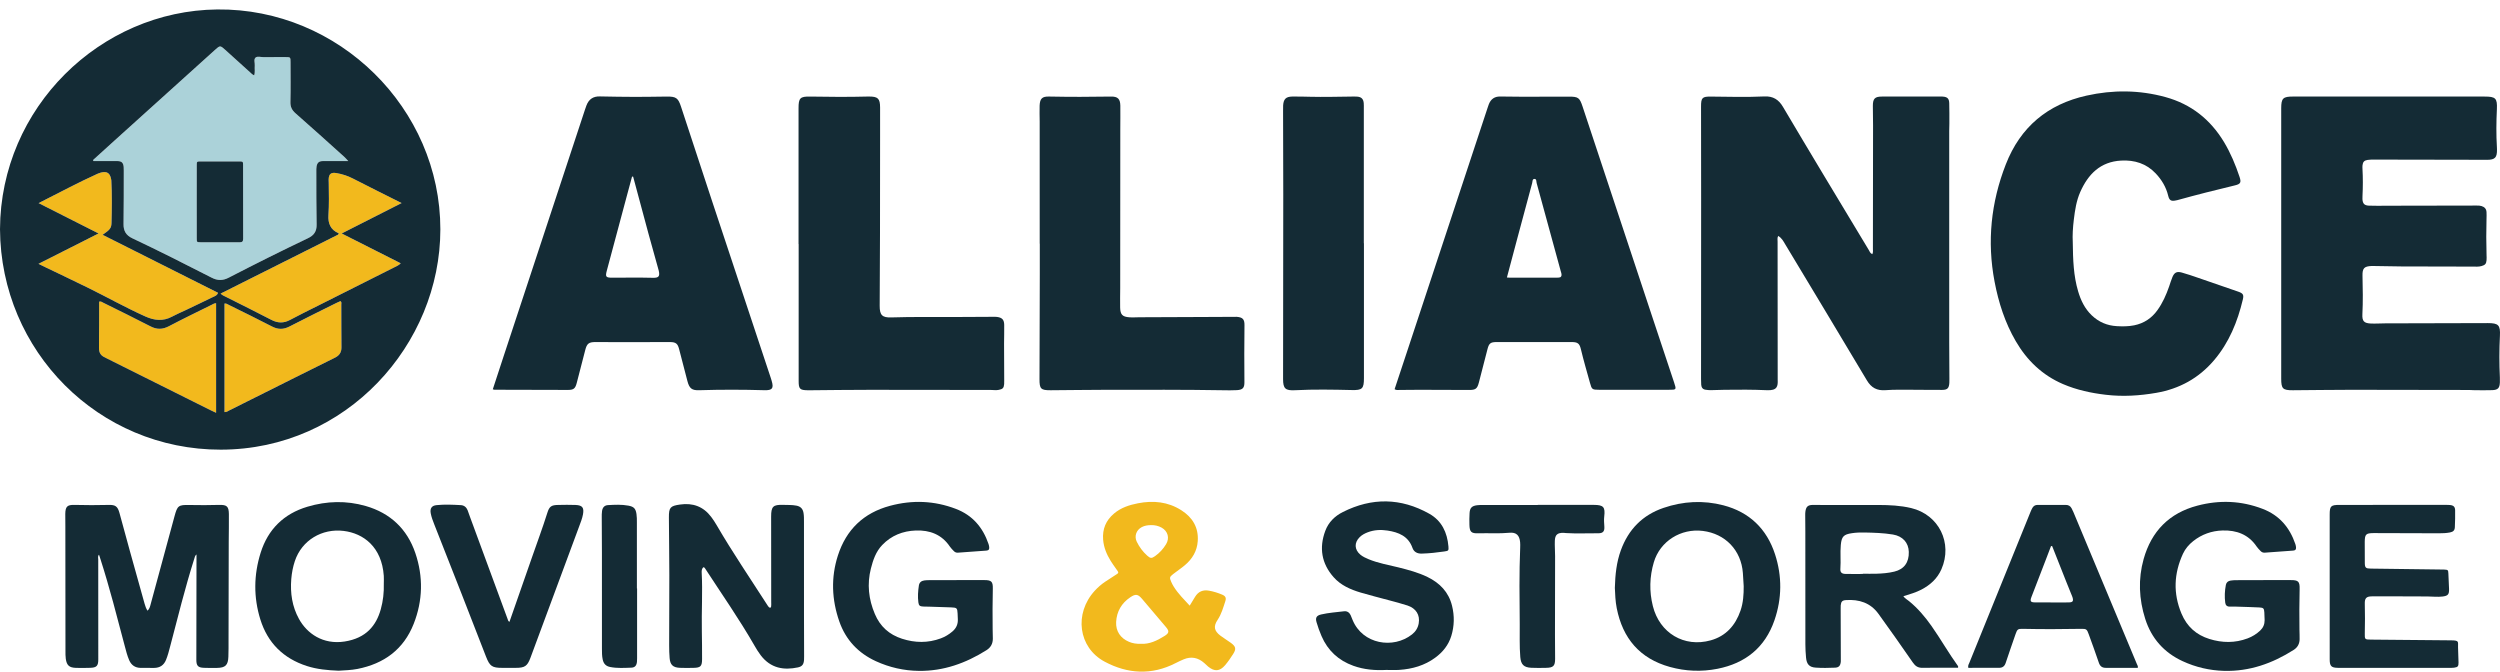 <svg width="134" height="36" viewBox="0 0 134 36" fill="none" xmlns="http://www.w3.org/2000/svg">
<path fill-rule="evenodd" clip-rule="evenodd" d="M10.545 10.787C10.545 11.448 10.544 12.109 10.546 12.77C10.546 12.978 10.55 12.983 10.742 12.984C11.441 12.986 12.14 12.982 12.839 12.987C12.988 12.989 13.033 12.938 13.033 12.792C13.028 11.479 13.031 10.166 13.029 8.853C13.029 8.659 13.023 8.654 12.818 8.653C12.129 8.651 11.439 8.651 10.75 8.653C10.551 8.654 10.546 8.659 10.546 8.86C10.544 9.502 10.545 10.145 10.545 10.787ZM4.985 8.579C5.368 8.232 5.751 7.884 6.135 7.537C7.931 5.917 9.727 4.296 11.523 2.676C11.797 2.429 11.799 2.426 12.079 2.677C12.523 3.075 12.962 3.476 13.404 3.875C13.467 3.931 13.521 3.998 13.623 4.038C13.682 3.865 13.638 3.689 13.655 3.519C13.669 3.371 13.587 3.185 13.699 3.086C13.794 3.002 13.971 3.062 14.111 3.061C14.508 3.057 14.905 3.059 15.302 3.06C15.572 3.061 15.573 3.062 15.573 3.343C15.573 4.052 15.585 4.761 15.567 5.47C15.561 5.731 15.649 5.904 15.842 6.074C16.716 6.841 17.578 7.621 18.443 8.398C18.511 8.459 18.57 8.53 18.668 8.633H17.913C17.715 8.633 17.516 8.63 17.318 8.633C17.099 8.637 17.006 8.711 16.968 8.921C16.951 9.013 16.955 9.109 16.955 9.204C16.958 10.148 16.952 11.094 16.971 12.038C16.979 12.402 16.827 12.616 16.509 12.768C15.079 13.45 13.662 14.16 12.255 14.886C11.939 15.049 11.661 15.045 11.345 14.884C9.935 14.161 8.52 13.448 7.088 12.77C6.757 12.613 6.615 12.376 6.621 12.009C6.637 11.054 6.632 10.099 6.634 9.145C6.635 9.079 6.636 9.012 6.629 8.946C6.604 8.715 6.519 8.635 6.281 8.633C5.858 8.63 5.434 8.633 5.01 8.633C5.002 8.615 4.993 8.597 4.985 8.579Z" fill="#ABD2D9"/>
<path fill-rule="evenodd" clip-rule="evenodd" d="M61.716 28.146C61.519 28.146 61.352 28.172 61.199 28.253C60.902 28.41 60.786 28.742 60.932 29.04C61.07 29.321 61.255 29.571 61.488 29.78C61.658 29.933 61.726 29.939 61.91 29.809C62.151 29.639 62.348 29.423 62.501 29.171C62.702 28.84 62.601 28.47 62.261 28.28C62.084 28.182 61.892 28.144 61.716 28.146ZM61.141 34.509C61.61 34.537 62.024 34.336 62.42 34.088C62.665 33.935 62.682 33.832 62.499 33.615C62.074 33.108 61.647 32.604 61.216 32.102C60.994 31.842 60.871 31.821 60.585 32.013C60.117 32.327 59.855 32.773 59.825 33.337C59.799 33.83 60.058 34.21 60.515 34.402C60.71 34.485 60.913 34.514 61.141 34.509ZM63.768 32.463C63.871 32.294 63.964 32.142 64.056 31.99C64.228 31.706 64.48 31.601 64.804 31.66C65.046 31.704 65.281 31.776 65.506 31.872C65.69 31.95 65.737 32.045 65.675 32.232C65.562 32.571 65.47 32.916 65.265 33.222C65.028 33.578 65.077 33.816 65.418 34.074C65.598 34.211 65.795 34.325 65.977 34.459C66.242 34.655 66.271 34.783 66.096 35.056C65.965 35.263 65.825 35.467 65.666 35.654C65.379 35.991 65.097 36.007 64.757 35.729C64.684 35.669 64.618 35.601 64.548 35.538C64.221 35.249 63.854 35.17 63.446 35.34C63.298 35.402 63.153 35.471 63.01 35.544C61.728 36.201 60.443 36.125 59.209 35.465C57.791 34.708 57.561 32.882 58.681 31.661C58.848 31.479 59.033 31.318 59.237 31.181C59.394 31.075 59.552 30.971 59.712 30.871C60.013 30.681 59.984 30.725 59.803 30.462C59.712 30.33 59.616 30.201 59.532 30.064C59.316 29.715 59.162 29.345 59.128 28.928C59.082 28.358 59.277 27.891 59.712 27.525C60.084 27.211 60.531 27.066 60.999 26.975C61.817 26.817 62.601 26.892 63.317 27.348C63.919 27.731 64.251 28.273 64.199 29.008C64.162 29.537 63.908 29.959 63.51 30.294C63.308 30.465 63.085 30.609 62.878 30.773C62.686 30.926 62.68 30.961 62.775 31.182C62.816 31.277 62.865 31.369 62.92 31.457C63.154 31.826 63.462 32.132 63.768 32.463Z" fill="#F2B91D"/>
<path fill-rule="evenodd" clip-rule="evenodd" d="M11.823 15.737C13.947 14.671 16.054 13.614 18.116 12.58C18.169 12.524 18.165 12.509 18.141 12.499C17.715 12.315 17.575 11.971 17.604 11.534C17.642 10.958 17.629 10.382 17.619 9.805C17.619 9.749 17.614 9.692 17.615 9.636C17.62 9.324 17.74 9.225 18.041 9.278C18.35 9.332 18.641 9.427 18.922 9.572C19.769 10.008 20.624 10.431 21.527 10.884C20.445 11.434 19.401 11.963 18.316 12.514C19.394 13.059 20.427 13.581 21.48 14.113C21.375 14.22 21.261 14.266 21.155 14.319C19.782 15.011 18.407 15.701 17.033 16.392C16.536 16.642 16.035 16.886 15.544 17.148C15.206 17.329 14.891 17.325 14.55 17.147C13.738 16.724 12.917 16.319 12.1 15.907C12.016 15.864 11.924 15.835 11.823 15.737Z" fill="#F2B91D"/>
<path fill-rule="evenodd" clip-rule="evenodd" d="M2.063 14.141C3.158 13.587 4.201 13.06 5.283 12.513C4.199 11.965 3.15 11.434 2.069 10.887C3.154 10.341 4.181 9.785 5.248 9.305C5.299 9.282 5.353 9.265 5.408 9.25C5.729 9.168 5.892 9.271 5.955 9.594C5.96 9.622 5.967 9.65 5.968 9.678C6.007 10.433 5.996 11.19 5.977 11.945C5.969 12.241 5.886 12.315 5.5 12.586C7.565 13.623 9.621 14.656 11.687 15.693C11.635 15.847 11.497 15.881 11.386 15.935C10.903 16.173 10.416 16.402 9.93 16.634C9.692 16.748 9.447 16.849 9.215 16.975C8.739 17.232 8.271 17.177 7.801 16.967C6.749 16.496 5.745 15.929 4.712 15.422C3.908 15.026 3.097 14.643 2.289 14.254C2.23 14.226 2.172 14.196 2.063 14.141Z" fill="#F2B91D"/>
<path fill-rule="evenodd" clip-rule="evenodd" d="M11.583 22.127C11.471 22.074 11.386 22.036 11.302 21.994C9.454 21.073 7.607 20.15 5.759 19.228C5.709 19.202 5.66 19.173 5.608 19.15C5.393 19.055 5.302 18.889 5.305 18.655C5.313 18.221 5.311 17.787 5.312 17.353C5.313 16.957 5.312 16.561 5.312 16.169C5.412 16.138 5.471 16.195 5.536 16.227C6.38 16.647 7.229 17.058 8.065 17.492C8.41 17.671 8.713 17.664 9.054 17.485C9.806 17.09 10.57 16.722 11.331 16.345C11.405 16.309 11.474 16.254 11.583 16.252V22.127Z" fill="#F2B91D"/>
<path fill-rule="evenodd" clip-rule="evenodd" d="M12.033 16.27C12.132 16.254 12.202 16.311 12.275 16.348C13.044 16.729 13.817 17.103 14.578 17.499C14.902 17.668 15.192 17.668 15.515 17.501C16.345 17.071 17.183 16.661 18.019 16.244C18.094 16.206 18.171 16.174 18.245 16.141C18.327 16.192 18.294 16.265 18.294 16.324C18.298 17.089 18.294 17.854 18.302 18.619C18.305 18.887 18.192 19.054 17.951 19.173C16.395 19.942 14.845 20.72 13.292 21.495C12.963 21.66 12.636 21.828 12.306 21.989C12.224 22.029 12.149 22.096 12.033 22.088V16.27Z" fill="#F2B91D"/>
<path fill-rule="evenodd" clip-rule="evenodd" d="M12.033 16.27V22.088C12.149 22.096 12.224 22.029 12.306 21.989C12.636 21.828 12.963 21.66 13.292 21.496C14.845 20.72 16.395 19.942 17.951 19.173C18.192 19.054 18.304 18.888 18.302 18.619C18.294 17.854 18.298 17.089 18.294 16.324C18.294 16.265 18.327 16.192 18.245 16.141C18.171 16.175 18.094 16.207 18.019 16.244C17.183 16.661 16.345 17.072 15.515 17.501C15.192 17.668 14.902 17.668 14.578 17.499C13.817 17.103 13.044 16.729 12.275 16.348C12.201 16.311 12.132 16.255 12.033 16.27ZM11.583 22.126V16.252C11.474 16.254 11.405 16.309 11.331 16.345C10.57 16.722 9.806 17.09 9.055 17.485C8.713 17.664 8.41 17.671 8.066 17.492C7.229 17.058 6.38 16.647 5.536 16.227C5.471 16.195 5.412 16.138 5.313 16.169C5.313 16.561 5.313 16.957 5.312 17.352C5.311 17.787 5.313 18.221 5.306 18.655C5.302 18.889 5.393 19.055 5.609 19.15C5.66 19.173 5.709 19.202 5.76 19.228C7.607 20.15 9.455 21.073 11.302 21.994C11.386 22.036 11.471 22.074 11.583 22.126ZM2.063 14.141C2.172 14.196 2.23 14.226 2.289 14.254C3.097 14.643 3.907 15.026 4.712 15.422C5.745 15.93 6.749 16.496 7.801 16.967C8.271 17.177 8.739 17.232 9.215 16.975C9.447 16.849 9.692 16.748 9.931 16.634C10.416 16.402 10.903 16.173 11.386 15.935C11.496 15.881 11.635 15.847 11.687 15.694C9.621 14.656 7.565 13.623 5.5 12.586C5.886 12.315 5.969 12.241 5.977 11.945C5.996 11.19 6.007 10.434 5.968 9.678C5.967 9.65 5.96 9.622 5.955 9.594C5.892 9.271 5.729 9.168 5.408 9.25C5.353 9.265 5.299 9.282 5.248 9.305C4.181 9.785 3.154 10.342 2.069 10.887C3.15 11.434 4.199 11.965 5.283 12.513C4.201 13.06 3.158 13.587 2.063 14.141ZM11.823 15.737C11.924 15.835 12.016 15.864 12.099 15.907C12.917 16.319 13.738 16.724 14.55 17.147C14.891 17.325 15.206 17.33 15.544 17.149C16.035 16.886 16.536 16.642 17.033 16.392C18.407 15.701 19.782 15.011 21.155 14.319C21.261 14.266 21.375 14.22 21.48 14.113C20.427 13.581 19.394 13.059 18.316 12.514C19.401 11.963 20.445 11.434 21.527 10.884C20.624 10.431 19.769 10.008 18.922 9.572C18.641 9.427 18.35 9.332 18.041 9.278C17.74 9.226 17.62 9.324 17.615 9.636C17.614 9.692 17.619 9.749 17.62 9.806C17.629 10.382 17.642 10.958 17.604 11.534C17.575 11.971 17.715 12.315 18.141 12.499C18.166 12.509 18.169 12.524 18.116 12.58C16.054 13.614 13.947 14.671 11.823 15.737ZM4.985 8.579C4.993 8.597 5.002 8.615 5.01 8.633C5.434 8.633 5.858 8.63 6.281 8.633C6.519 8.635 6.604 8.715 6.629 8.947C6.636 9.012 6.635 9.079 6.634 9.145C6.632 10.099 6.636 11.054 6.621 12.009C6.615 12.376 6.757 12.613 7.088 12.77C8.52 13.448 9.935 14.161 11.345 14.884C11.661 15.046 11.939 15.049 12.255 14.886C13.662 14.159 15.079 13.45 16.509 12.768C16.827 12.616 16.979 12.402 16.971 12.038C16.952 11.093 16.958 10.148 16.955 9.203C16.955 9.109 16.951 9.013 16.968 8.921C17.006 8.711 17.099 8.637 17.318 8.633C17.516 8.63 17.715 8.633 17.913 8.633H18.668C18.57 8.53 18.511 8.459 18.443 8.398C17.578 7.621 16.716 6.841 15.842 6.074C15.649 5.904 15.561 5.731 15.567 5.47C15.585 4.761 15.573 4.052 15.573 3.343C15.573 3.062 15.572 3.06 15.302 3.06C14.905 3.059 14.508 3.057 14.111 3.061C13.971 3.062 13.794 3.002 13.699 3.086C13.586 3.185 13.669 3.371 13.655 3.519C13.639 3.689 13.682 3.865 13.623 4.038C13.521 3.998 13.467 3.931 13.404 3.875C12.962 3.476 12.522 3.075 12.079 2.677C11.799 2.426 11.797 2.428 11.523 2.675C9.727 4.296 7.931 5.916 6.134 7.537C5.751 7.884 5.368 8.232 4.985 8.579ZM0 12.283C0.032 5.768 5.372 0.572 11.646 0.507C18.159 0.439 23.606 5.81 23.603 12.294C23.601 18.453 18.58 24.095 11.836 24.102C5.288 24.109 0.038 18.827 0 12.283Z" fill="#142B35"/>
<path fill-rule="evenodd" clip-rule="evenodd" d="M100.357 13.624C100.408 13.512 100.388 13.417 100.388 13.325C100.392 11.124 100.395 8.922 100.396 6.72C100.396 6.371 100.385 6.021 100.385 5.672C100.385 5.287 100.493 5.177 100.869 5.176C101.917 5.175 102.966 5.176 104.015 5.176C104.081 5.176 104.148 5.173 104.213 5.186C104.395 5.22 104.471 5.304 104.479 5.529C104.491 5.897 104.486 6.265 104.486 6.634C104.486 6.766 104.478 6.898 104.478 7.03C104.478 10.791 104.477 14.553 104.478 18.313C104.478 18.975 104.485 19.636 104.488 20.297C104.489 20.373 104.491 20.449 104.485 20.524C104.464 20.809 104.384 20.897 104.098 20.899C103.56 20.904 103.021 20.89 102.483 20.891C102.011 20.891 101.537 20.878 101.067 20.913C100.607 20.948 100.302 20.786 100.065 20.387C98.611 17.947 97.143 15.515 95.679 13.08C95.584 12.921 95.498 12.753 95.309 12.646C95.255 12.756 95.279 12.859 95.279 12.957C95.279 15.347 95.282 17.738 95.284 20.129C95.284 20.204 95.281 20.28 95.284 20.356C95.3 20.7 95.265 20.94 94.712 20.915C93.956 20.88 93.201 20.883 92.445 20.893C92.19 20.896 91.935 20.909 91.681 20.913C91.596 20.914 91.512 20.901 91.427 20.891C91.27 20.873 91.197 20.774 91.185 20.625C91.177 20.522 91.176 20.418 91.176 20.314C91.178 17.13 91.181 13.945 91.181 10.761C91.182 9.079 91.178 7.397 91.176 5.715C91.176 5.237 91.239 5.171 91.713 5.177C92.667 5.188 93.621 5.213 94.575 5.169C95.04 5.147 95.341 5.343 95.568 5.729C96.278 6.931 96.996 8.129 97.714 9.327C98.53 10.687 99.348 12.045 100.168 13.402C100.213 13.478 100.238 13.576 100.357 13.624Z" fill="#142B35"/>
<path fill-rule="evenodd" clip-rule="evenodd" d="M122.273 13.038C122.273 10.629 122.273 8.219 122.273 5.809C122.273 5.263 122.368 5.174 122.918 5.175C126.339 5.176 129.76 5.176 133.181 5.176C133.765 5.176 133.86 5.267 133.833 5.851C133.801 6.531 133.793 7.21 133.834 7.89C133.837 7.927 133.837 7.965 133.838 8.003C133.847 8.446 133.736 8.565 133.3 8.567C132.931 8.569 132.563 8.563 132.194 8.563C130.541 8.559 128.887 8.556 127.234 8.554C127.12 8.554 127.006 8.555 126.895 8.573C126.723 8.601 126.652 8.681 126.631 8.855C126.623 8.92 126.625 8.987 126.629 9.053C126.656 9.535 126.654 10.016 126.63 10.498C126.628 10.555 126.624 10.611 126.627 10.668C126.64 10.911 126.725 11.011 126.974 11.023C127.294 11.037 127.616 11.028 127.937 11.027C129.543 11.024 131.15 11.021 132.756 11.018C132.841 11.018 132.925 11.018 133.008 11.044C133.171 11.093 133.268 11.196 133.277 11.367C133.284 11.49 133.281 11.613 133.277 11.736C133.259 12.378 133.261 13.02 133.279 13.663C133.282 13.757 133.287 13.852 133.279 13.946C133.263 14.141 133.201 14.206 133.013 14.26C132.855 14.306 132.694 14.29 132.534 14.29C131.258 14.288 129.983 14.286 128.707 14.281C128.216 14.278 127.725 14.266 127.234 14.258C127.196 14.257 127.158 14.256 127.12 14.257C126.722 14.274 126.621 14.376 126.63 14.777C126.647 15.467 126.659 16.156 126.624 16.846C126.606 17.212 126.708 17.323 127.078 17.341C127.332 17.352 127.588 17.333 127.842 17.332C129.676 17.326 131.509 17.322 133.342 17.318C133.918 17.317 134.025 17.427 133.996 17.998C133.957 18.744 133.958 19.49 133.993 20.236C133.997 20.321 133.997 20.406 133.994 20.491C133.981 20.799 133.894 20.9 133.584 20.912C133.254 20.926 132.923 20.915 132.592 20.913C132.507 20.912 132.423 20.903 132.338 20.903C130.24 20.899 128.142 20.892 126.044 20.893C124.996 20.894 123.947 20.911 122.899 20.917C122.355 20.92 122.273 20.836 122.273 20.296C122.272 17.877 122.273 15.458 122.273 13.038Z" fill="#142B35"/>
<path fill-rule="evenodd" clip-rule="evenodd" d="M33.936 9.469C33.917 9.467 33.898 9.465 33.878 9.464C33.783 9.815 33.688 10.165 33.594 10.517C33.238 11.846 32.881 13.175 32.526 14.504C32.437 14.838 32.472 14.885 32.821 14.884C33.548 14.883 34.275 14.872 35.002 14.89C35.309 14.898 35.376 14.807 35.31 14.513C35.293 14.44 35.27 14.368 35.25 14.295C35.086 13.705 34.919 13.116 34.758 12.524C34.482 11.507 34.21 10.487 33.936 9.469ZM26.413 20.868C26.615 20.251 26.81 19.652 27.008 19.053C28.458 14.657 29.909 10.26 31.359 5.864C31.383 5.792 31.408 5.721 31.434 5.651C31.559 5.321 31.792 5.159 32.151 5.168C32.784 5.182 33.417 5.191 34.05 5.193C34.617 5.194 35.184 5.181 35.75 5.176C36.239 5.172 36.35 5.252 36.505 5.724C37.057 7.399 37.603 9.075 38.157 10.748C39.209 13.925 40.266 17.1 41.32 20.276C41.335 20.321 41.347 20.367 41.361 20.412C41.483 20.816 41.397 20.927 40.968 20.915C39.806 20.881 38.645 20.879 37.483 20.916C37.086 20.93 36.949 20.822 36.846 20.428C36.697 19.853 36.547 19.279 36.398 18.703C36.324 18.419 36.222 18.335 35.914 18.335C35.017 18.334 34.119 18.339 33.221 18.339C32.787 18.34 32.352 18.334 31.917 18.334C31.555 18.335 31.456 18.418 31.367 18.77C31.218 19.355 31.067 19.939 30.914 20.523C30.835 20.826 30.75 20.9 30.441 20.9C29.127 20.9 27.814 20.895 26.5 20.89C26.482 20.89 26.464 20.881 26.413 20.868Z" fill="#142B35"/>
<path fill-rule="evenodd" clip-rule="evenodd" d="M80.77 14.874C80.85 14.879 80.896 14.884 80.942 14.884C81.763 14.885 82.584 14.885 83.405 14.884C83.453 14.884 83.5 14.882 83.547 14.879C83.669 14.874 83.712 14.802 83.697 14.69C83.689 14.635 83.669 14.581 83.654 14.527C83.225 12.955 82.796 11.383 82.364 9.812C82.341 9.731 82.37 9.585 82.242 9.59C82.128 9.595 82.146 9.736 82.123 9.819C81.856 10.8 81.593 11.783 81.331 12.766C81.146 13.457 80.963 14.149 80.77 14.874ZM74.75 20.862C74.966 20.212 75.183 19.56 75.398 18.907C76.845 14.529 78.291 10.151 79.737 5.773C79.758 5.71 79.778 5.647 79.802 5.586C79.911 5.31 80.11 5.168 80.412 5.173C80.809 5.18 81.206 5.185 81.602 5.185C82.434 5.186 83.266 5.181 84.097 5.18C84.594 5.18 84.668 5.233 84.826 5.711C86.078 9.487 87.329 13.264 88.581 17.04C88.963 18.194 89.348 19.347 89.732 20.501C89.861 20.892 89.861 20.892 89.454 20.892C88.207 20.892 86.959 20.892 85.712 20.892C85.341 20.892 85.32 20.874 85.224 20.525C85.058 19.925 84.881 19.327 84.737 18.722C84.663 18.409 84.565 18.335 84.243 18.334C82.9 18.332 81.559 18.332 80.217 18.334C79.886 18.335 79.807 18.407 79.727 18.723C79.577 19.318 79.423 19.911 79.268 20.503C79.181 20.834 79.095 20.902 78.752 20.902C77.864 20.9 76.975 20.894 76.087 20.893C75.737 20.892 75.388 20.901 75.038 20.901C74.947 20.901 74.85 20.926 74.75 20.862Z" fill="#142B35"/>
<path fill-rule="evenodd" clip-rule="evenodd" d="M111.1 12.966C111.111 13.935 111.142 14.785 111.386 15.609C111.529 16.095 111.742 16.543 112.115 16.9C112.492 17.262 112.944 17.453 113.462 17.482C113.772 17.499 114.082 17.5 114.393 17.437C114.92 17.33 115.33 17.054 115.64 16.623C115.918 16.236 116.108 15.805 116.264 15.358C116.323 15.189 116.372 15.015 116.442 14.851C116.546 14.604 116.678 14.536 116.939 14.607C117.238 14.69 117.532 14.792 117.826 14.893C118.539 15.136 119.25 15.384 119.962 15.63C120.222 15.72 120.277 15.793 120.218 16.045C119.934 17.244 119.479 18.364 118.669 19.314C117.853 20.271 116.817 20.841 115.579 21.056C114.68 21.212 113.779 21.268 112.871 21.16C112.082 21.067 111.308 20.901 110.575 20.586C109.468 20.11 108.642 19.316 108.042 18.282C107.467 17.292 107.122 16.215 106.909 15.097C106.499 12.946 106.716 10.851 107.511 8.812C108.292 6.807 109.752 5.589 111.839 5.125C113.252 4.81 114.666 4.818 116.071 5.204C117.441 5.581 118.471 6.398 119.202 7.606C119.56 8.199 119.824 8.834 120.042 9.488C120.139 9.78 120.092 9.864 119.8 9.934C118.765 10.183 117.732 10.442 116.707 10.727C116.68 10.735 116.651 10.738 116.623 10.744C116.374 10.798 116.275 10.742 116.215 10.492C116.104 10.03 115.868 9.637 115.546 9.296C115.046 8.765 114.412 8.57 113.7 8.607C112.581 8.665 111.923 9.335 111.498 10.299C111.295 10.761 111.22 11.257 111.159 11.755C111.104 12.196 111.08 12.639 111.1 12.966Z" fill="#142B35"/>
<path fill-rule="evenodd" clip-rule="evenodd" d="M42.802 13.083C42.802 10.655 42.802 8.226 42.802 5.798C42.802 5.255 42.885 5.167 43.42 5.176C44.459 5.196 45.498 5.201 46.537 5.174C46.547 5.174 46.556 5.174 46.565 5.174C47.058 5.17 47.172 5.28 47.173 5.764C47.174 6.293 47.173 6.822 47.173 7.352C47.172 9.062 47.172 10.772 47.168 12.482C47.165 13.786 47.156 15.09 47.151 16.393C47.149 16.887 47.285 17.03 47.769 17.014C48.941 16.975 50.112 16.998 51.283 16.991C51.935 16.988 52.587 16.984 53.239 16.981C53.305 16.981 53.372 16.979 53.437 16.987C53.714 17.024 53.82 17.132 53.826 17.414C53.832 17.744 53.818 18.075 53.818 18.406C53.819 19.067 53.823 19.728 53.826 20.39C53.826 20.456 53.829 20.522 53.823 20.588C53.804 20.801 53.744 20.856 53.529 20.898C53.386 20.926 53.246 20.902 53.105 20.901C50.951 20.899 48.797 20.892 46.642 20.894C45.575 20.894 44.508 20.909 43.44 20.918C43.393 20.918 43.346 20.918 43.298 20.918C42.872 20.912 42.808 20.85 42.808 20.425C42.807 17.977 42.808 15.53 42.808 13.083H42.802Z" fill="#142B35"/>
<path fill-rule="evenodd" clip-rule="evenodd" d="M55.728 13.059C55.728 10.876 55.728 8.693 55.727 6.511C55.727 6.228 55.712 5.944 55.724 5.661C55.741 5.281 55.858 5.168 56.229 5.175C57.335 5.197 58.44 5.196 59.545 5.176C59.912 5.169 60.044 5.3 60.05 5.664C60.056 6.08 60.048 6.495 60.048 6.911C60.046 9.755 60.045 12.599 60.043 15.443C60.043 15.793 60.031 16.142 60.04 16.491C60.05 16.864 60.161 16.979 60.532 17.007C60.71 17.021 60.891 17.006 61.07 17.005C62.194 17 63.318 16.996 64.443 16.991C65 16.988 65.558 16.986 66.115 16.983C66.171 16.982 66.228 16.979 66.285 16.982C66.6 17.005 66.709 17.107 66.704 17.427C66.688 18.447 66.695 19.467 66.701 20.488C66.703 20.794 66.608 20.893 66.297 20.912C66.043 20.927 65.787 20.921 65.532 20.917C63.463 20.882 61.394 20.892 59.325 20.893C58.324 20.895 57.323 20.911 56.321 20.917C55.787 20.92 55.715 20.846 55.717 20.314C55.721 18.444 55.728 16.573 55.733 14.702C55.735 14.154 55.733 13.607 55.733 13.059H55.728Z" fill="#142B35"/>
<path fill-rule="evenodd" clip-rule="evenodd" d="M73.107 13.038C73.107 15.448 73.106 17.858 73.107 20.269C73.107 20.84 73.016 20.92 72.45 20.906C71.439 20.883 70.428 20.863 69.418 20.916C68.894 20.944 68.772 20.827 68.773 20.315C68.777 17.016 68.782 13.718 68.783 10.419C68.783 8.935 68.776 7.452 68.773 5.968C68.772 5.864 68.77 5.76 68.776 5.656C68.796 5.31 68.926 5.179 69.27 5.175C69.591 5.172 69.912 5.179 70.233 5.187C70.952 5.205 71.67 5.185 72.388 5.177C72.511 5.175 72.634 5.169 72.756 5.18C72.974 5.2 73.075 5.305 73.096 5.524C73.105 5.618 73.101 5.713 73.101 5.808C73.101 8.218 73.101 10.628 73.101 13.038H73.107Z" fill="#142B35"/>
<path fill-rule="evenodd" clip-rule="evenodd" d="M7.904 32.732C8.025 32.632 8.047 32.487 8.084 32.354C8.509 30.798 8.932 29.241 9.351 27.683C9.508 27.1 9.559 27.054 10.166 27.068C10.696 27.081 11.225 27.076 11.754 27.063C12.158 27.053 12.262 27.144 12.268 27.552C12.275 28.052 12.261 28.553 12.26 29.054C12.256 30.802 12.254 32.551 12.25 34.3C12.25 34.602 12.253 34.905 12.241 35.206C12.224 35.654 12.079 35.793 11.631 35.8C11.395 35.804 11.159 35.804 10.923 35.795C10.615 35.783 10.524 35.682 10.524 35.373C10.527 33.586 10.529 31.8 10.532 30.014C10.532 29.921 10.532 29.829 10.532 29.717C10.447 29.787 10.437 29.871 10.413 29.948C9.923 31.496 9.534 33.072 9.122 34.641C9.058 34.887 8.995 35.134 8.898 35.371C8.782 35.657 8.568 35.797 8.263 35.8C8.017 35.802 7.771 35.804 7.526 35.798C7.243 35.791 7.043 35.653 6.928 35.395C6.818 35.143 6.753 34.877 6.683 34.612C6.272 33.063 5.88 31.508 5.388 29.981C5.363 29.901 5.337 29.822 5.307 29.731C5.229 29.816 5.266 29.909 5.266 29.99C5.264 31.777 5.266 33.563 5.268 35.35C5.268 35.689 5.179 35.786 4.836 35.795C4.58 35.803 4.325 35.806 4.07 35.798C3.712 35.786 3.577 35.666 3.526 35.313C3.507 35.173 3.509 35.03 3.509 34.889C3.506 32.658 3.505 30.427 3.503 28.196C3.503 27.979 3.495 27.762 3.499 27.544C3.506 27.153 3.604 27.054 3.989 27.063C4.603 27.079 5.217 27.079 5.832 27.064C6.184 27.055 6.305 27.142 6.401 27.485C6.595 28.175 6.777 28.868 6.968 29.559C7.228 30.495 7.493 31.429 7.752 32.366C7.787 32.494 7.832 32.615 7.904 32.732Z" fill="#142B35"/>
<path fill-rule="evenodd" clip-rule="evenodd" d="M99.847 30.764V30.752C100.092 30.752 100.337 30.759 100.582 30.751C100.902 30.741 101.222 30.715 101.534 30.639C102.061 30.512 102.328 30.143 102.312 29.582C102.299 29.088 101.984 28.737 101.459 28.65C100.956 28.566 100.447 28.553 99.938 28.542C99.712 28.537 99.487 28.545 99.261 28.579C98.815 28.644 98.708 28.764 98.667 29.213C98.628 29.636 98.676 30.06 98.644 30.483C98.629 30.676 98.714 30.757 98.914 30.762C99.225 30.77 99.536 30.764 99.847 30.764ZM102.019 31.959C102.112 32.084 102.224 32.139 102.318 32.215C102.792 32.6 103.182 33.06 103.531 33.556C104.025 34.26 104.448 35.009 104.952 35.706C104.961 35.718 104.953 35.741 104.953 35.792H104.746C104.179 35.792 103.612 35.784 103.045 35.795C102.809 35.8 102.664 35.707 102.532 35.516C101.925 34.639 101.311 33.766 100.685 32.901C100.258 32.31 99.646 32.117 98.943 32.165C98.743 32.178 98.682 32.247 98.663 32.449C98.657 32.514 98.659 32.581 98.66 32.647C98.662 33.526 98.665 34.405 98.668 35.284C98.668 35.341 98.672 35.398 98.668 35.454C98.651 35.672 98.57 35.779 98.359 35.787C98.01 35.802 97.659 35.809 97.311 35.784C96.974 35.759 96.837 35.598 96.804 35.249C96.782 35.014 96.769 34.778 96.768 34.542C96.766 32.528 96.767 30.515 96.766 28.502C96.766 28.209 96.761 27.916 96.76 27.623C96.759 27.548 96.76 27.471 96.772 27.398C96.811 27.157 96.905 27.072 97.149 27.064C97.328 27.059 97.508 27.068 97.688 27.068C98.689 27.068 99.691 27.064 100.693 27.067C101.279 27.069 101.865 27.096 102.438 27.232C103.924 27.587 104.674 29.105 104.061 30.51C103.844 31.008 103.466 31.351 102.992 31.6C102.69 31.759 102.363 31.85 102.019 31.959Z" fill="#142B35"/>
<path fill-rule="evenodd" clip-rule="evenodd" d="M37.694 30.406C37.625 30.476 37.604 30.573 37.61 30.678C37.667 31.736 37.597 32.794 37.619 33.851C37.629 34.342 37.631 34.833 37.631 35.324C37.631 35.711 37.553 35.791 37.17 35.797C36.925 35.802 36.679 35.806 36.434 35.795C36.071 35.778 35.921 35.633 35.892 35.275C35.874 35.049 35.866 34.822 35.867 34.595C35.868 33.339 35.877 32.082 35.876 30.826C35.874 29.796 35.859 28.767 35.853 27.737C35.851 27.201 35.921 27.119 36.449 27.043C37.132 26.943 37.698 27.147 38.119 27.705C38.227 27.848 38.325 27.999 38.415 28.153C39.265 29.615 40.218 31.01 41.13 32.432C41.156 32.472 41.181 32.513 41.215 32.544C41.27 32.595 41.322 32.583 41.333 32.507C41.344 32.433 41.338 32.356 41.337 32.281C41.336 30.751 41.334 29.22 41.333 27.689C41.333 27.147 41.437 27.044 41.981 27.061C42.217 27.069 42.452 27.057 42.687 27.102C42.916 27.146 43.032 27.274 43.069 27.495C43.096 27.655 43.093 27.815 43.093 27.976C43.094 29.629 43.093 31.283 43.094 32.936C43.094 33.682 43.098 34.428 43.1 35.175C43.1 35.241 43.101 35.307 43.096 35.373C43.078 35.609 42.998 35.723 42.768 35.773C42.014 35.933 41.308 35.826 40.772 35.119C40.646 34.953 40.538 34.776 40.435 34.596C39.621 33.178 38.684 31.84 37.794 30.471C37.775 30.441 37.759 30.405 37.694 30.406Z" fill="#142B35"/>
<path fill-rule="evenodd" clip-rule="evenodd" d="M51.266 31.093H52.768C53.135 31.093 53.223 31.172 53.215 31.543C53.2 32.271 53.196 32.998 53.206 33.726C53.208 33.896 53.216 34.066 53.216 34.236C53.215 34.502 53.104 34.705 52.876 34.849C51.767 35.547 50.574 35.976 49.249 35.959C48.448 35.95 47.676 35.774 46.947 35.44C46 35.006 45.332 34.296 44.988 33.312C44.581 32.148 44.531 30.96 44.91 29.779C45.356 28.391 46.286 27.492 47.706 27.111C48.901 26.791 50.075 26.833 51.234 27.276C52.126 27.617 52.681 28.268 52.984 29.156C53.002 29.209 53.014 29.265 53.021 29.32C53.034 29.428 53.005 29.503 52.876 29.512C52.367 29.546 51.858 29.583 51.349 29.623C51.256 29.63 51.182 29.6 51.122 29.534C51.051 29.459 50.973 29.386 50.916 29.301C50.478 28.646 49.835 28.407 49.085 28.435C48.393 28.46 47.777 28.701 47.287 29.213C46.948 29.566 46.796 30.015 46.68 30.473C46.468 31.308 46.556 32.118 46.892 32.91C47.175 33.581 47.662 34.015 48.347 34.236C49.042 34.461 49.737 34.473 50.427 34.217C50.66 34.131 50.867 34.004 51.056 33.842C51.255 33.67 51.352 33.456 51.34 33.193C51.334 33.089 51.332 32.985 51.327 32.881C51.312 32.593 51.288 32.568 50.988 32.556C50.601 32.541 50.214 32.53 49.827 32.518C49.713 32.515 49.6 32.516 49.487 32.511C49.306 32.502 49.247 32.463 49.224 32.285C49.185 31.984 49.206 31.682 49.252 31.382C49.277 31.219 49.383 31.135 49.538 31.112C49.63 31.098 49.726 31.097 49.82 31.096C50.302 31.095 50.784 31.096 51.266 31.096V31.093Z" fill="#142B35"/>
<path fill-rule="evenodd" clip-rule="evenodd" d="M121.315 31.093C121.806 31.093 122.297 31.094 122.789 31.093C123.188 31.092 123.271 31.167 123.26 31.576C123.241 32.303 123.243 33.031 123.251 33.758C123.253 33.928 123.263 34.098 123.259 34.268C123.254 34.511 123.149 34.703 122.941 34.835C121.801 35.56 120.571 35.996 119.206 35.958C118.435 35.937 117.69 35.763 116.989 35.439C115.992 34.979 115.318 34.219 114.985 33.175C114.648 32.117 114.597 31.039 114.899 29.965C115.318 28.474 116.269 27.5 117.782 27.102C118.967 26.79 120.133 26.835 121.282 27.277C122.174 27.62 122.727 28.272 123.03 29.16C123.048 29.212 123.06 29.268 123.066 29.324C123.079 29.434 123.044 29.504 122.917 29.512C122.408 29.546 121.899 29.584 121.391 29.623C121.297 29.63 121.224 29.596 121.164 29.532C121.093 29.456 121.016 29.384 120.959 29.298C120.519 28.644 119.876 28.411 119.127 28.434C118.548 28.452 118.017 28.638 117.557 29.003C117.324 29.188 117.133 29.41 117.008 29.679C116.522 30.736 116.472 31.8 116.927 32.888C117.218 33.583 117.718 34.028 118.421 34.248C119.106 34.463 119.795 34.473 120.476 34.216C120.726 34.121 120.948 33.984 121.144 33.8C121.306 33.648 121.384 33.464 121.384 33.245C121.384 33.104 121.378 32.962 121.368 32.821C121.355 32.613 121.32 32.572 121.114 32.56C120.747 32.541 120.378 32.532 120.009 32.52C119.849 32.515 119.688 32.506 119.528 32.514C119.373 32.522 119.291 32.445 119.273 32.309C119.231 31.989 119.245 31.669 119.306 31.351C119.333 31.211 119.429 31.141 119.559 31.119C119.66 31.102 119.765 31.097 119.869 31.097C120.351 31.095 120.833 31.096 121.315 31.096V31.093Z" fill="#142B35"/>
<path fill-rule="evenodd" clip-rule="evenodd" d="M20.572 31.288C20.572 31.147 20.581 31.005 20.571 30.864C20.463 29.317 19.484 28.587 18.419 28.457C17.257 28.315 16.177 28.96 15.805 30.07C15.7 30.386 15.639 30.71 15.612 31.039C15.553 31.787 15.656 32.506 16.024 33.173C16.456 33.958 17.311 34.562 18.466 34.386C19.633 34.206 20.168 33.522 20.409 32.66C20.535 32.212 20.584 31.753 20.572 31.288ZM18.148 35.95C17.551 35.926 16.991 35.874 16.446 35.698C15.186 35.29 14.345 34.458 13.954 33.2C13.585 32.016 13.599 30.814 13.969 29.632C14.363 28.373 15.21 27.538 16.479 27.16C17.513 26.852 18.561 26.822 19.604 27.122C20.921 27.502 21.822 28.351 22.262 29.644C22.693 30.911 22.665 32.192 22.173 33.44C21.632 34.81 20.584 35.574 19.159 35.855C18.815 35.922 18.465 35.929 18.148 35.95Z" fill="#142B35"/>
<path fill-rule="evenodd" clip-rule="evenodd" d="M93.462 31.419C93.447 31.184 93.435 30.948 93.418 30.713C93.328 29.49 92.475 28.606 91.271 28.457C90.101 28.312 88.979 29.003 88.645 30.137C88.416 30.913 88.396 31.699 88.593 32.486C88.954 33.932 90.271 34.72 91.695 34.322C92.513 34.093 93.018 33.52 93.29 32.733C93.437 32.309 93.465 31.866 93.462 31.419ZM86.556 31.51C86.576 30.798 86.645 30.133 86.878 29.494C87.284 28.379 88.036 27.608 89.164 27.223C90.218 26.863 91.297 26.805 92.371 27.084C93.766 27.447 94.698 28.344 95.142 29.71C95.524 30.884 95.515 32.076 95.111 33.246C94.608 34.707 93.554 35.552 92.057 35.847C91.204 36.015 90.347 35.982 89.505 35.748C87.892 35.3 86.977 34.217 86.657 32.599C86.584 32.227 86.57 31.849 86.556 31.51Z" fill="#142B35"/>
<path fill-rule="evenodd" clip-rule="evenodd" d="M74.296 35.909C73.698 35.941 73.109 35.891 72.541 35.687C71.743 35.4 71.17 34.872 70.834 34.094C70.73 33.852 70.639 33.603 70.566 33.35C70.496 33.108 70.566 32.993 70.814 32.935C71.219 32.841 71.634 32.814 72.046 32.764C72.197 32.746 72.322 32.824 72.391 32.966C72.431 33.051 72.462 33.141 72.498 33.228C73.036 34.538 74.68 34.797 75.684 34.005C75.876 33.854 76.001 33.656 76.043 33.413C76.121 32.965 75.903 32.608 75.441 32.455C75.111 32.346 74.772 32.262 74.436 32.17C73.937 32.034 73.433 31.911 72.937 31.763C72.389 31.6 71.867 31.374 71.48 30.935C70.834 30.203 70.697 29.363 71.035 28.455C71.206 27.995 71.542 27.662 71.98 27.443C73.537 26.66 75.085 26.682 76.606 27.534C77.279 27.911 77.572 28.542 77.636 29.288C77.656 29.52 77.634 29.526 77.414 29.559C77.012 29.618 76.609 29.662 76.203 29.673C75.969 29.68 75.786 29.587 75.709 29.369C75.485 28.733 74.96 28.529 74.371 28.438C74.017 28.383 73.656 28.398 73.31 28.531C73.149 28.592 73 28.671 72.878 28.792C72.58 29.086 72.594 29.457 72.912 29.727C73.043 29.838 73.198 29.907 73.355 29.973C73.872 30.188 74.422 30.279 74.96 30.413C75.491 30.547 76.019 30.686 76.513 30.927C77.173 31.248 77.646 31.733 77.828 32.464C77.964 33.009 77.954 33.551 77.79 34.086C77.641 34.571 77.338 34.951 76.93 35.25C76.357 35.673 75.703 35.858 75.004 35.906C74.769 35.922 74.532 35.909 74.296 35.909Z" fill="#142B35"/>
<path fill-rule="evenodd" clip-rule="evenodd" d="M124.871 31.416C124.871 30.141 124.871 28.866 124.871 27.59C124.871 27.117 124.933 27.062 125.415 27.063C127.258 27.064 129.1 27.062 130.942 27.062C131.065 27.062 131.189 27.057 131.31 27.068C131.507 27.085 131.591 27.161 131.595 27.349C131.6 27.652 131.594 27.954 131.58 28.256C131.572 28.428 131.495 28.504 131.319 28.539C131.124 28.577 130.925 28.584 130.727 28.584C129.621 28.58 128.516 28.577 127.411 28.574C127.345 28.574 127.278 28.574 127.212 28.574C126.818 28.578 126.755 28.637 126.75 29.038C126.746 29.416 126.749 29.794 126.754 30.172C126.757 30.433 126.803 30.474 127.077 30.477C128.305 30.494 129.533 30.51 130.761 30.525C130.846 30.526 130.931 30.525 131.016 30.529C131.211 30.54 131.224 30.552 131.233 30.741C131.247 31.015 131.26 31.289 131.269 31.562C131.278 31.855 131.218 31.935 130.928 31.973C130.656 32.008 130.382 31.971 130.108 31.97C129.116 31.967 128.124 31.961 127.133 31.965C126.833 31.967 126.744 32.066 126.753 32.366C126.768 32.895 126.764 33.423 126.753 33.952C126.746 34.275 126.756 34.28 127.087 34.283C128.514 34.298 129.94 34.314 131.367 34.322C131.831 34.325 131.743 34.391 131.751 34.691C131.759 34.965 131.773 35.238 131.777 35.512C131.78 35.713 131.738 35.761 131.541 35.788C131.448 35.801 131.352 35.796 131.258 35.796C129.312 35.796 127.366 35.796 125.42 35.796C125.382 35.796 125.344 35.797 125.306 35.796C124.963 35.791 124.872 35.703 124.872 35.356C124.87 34.043 124.871 32.73 124.871 31.416Z" fill="#142B35"/>
<path fill-rule="evenodd" clip-rule="evenodd" d="M109.996 29.272C109.976 29.27 109.955 29.269 109.935 29.268C109.846 29.503 109.758 29.737 109.667 29.971C109.406 30.647 109.141 31.321 108.885 31.999C108.797 32.232 108.839 32.287 109.088 32.289C109.484 32.294 109.88 32.291 110.276 32.291C110.484 32.291 110.691 32.295 110.898 32.289C111.102 32.283 111.147 32.219 111.089 32.023C111.071 31.96 111.041 31.9 111.017 31.839C110.929 31.621 110.84 31.403 110.753 31.185C110.5 30.547 110.248 29.909 109.996 29.272ZM105.502 35.796C105.47 35.669 105.528 35.597 105.559 35.521C106.647 32.83 107.738 30.141 108.83 27.451C108.862 27.373 108.895 27.294 108.938 27.221C108.999 27.118 109.089 27.062 109.217 27.063C109.718 27.067 110.218 27.067 110.719 27.063C110.868 27.062 110.973 27.121 111.04 27.25C111.076 27.316 111.108 27.384 111.137 27.454C112.271 30.168 113.405 32.882 114.538 35.596C114.562 35.654 114.609 35.709 114.584 35.796C114.012 35.796 113.437 35.796 112.863 35.796C112.668 35.795 112.558 35.704 112.495 35.513C112.325 35.004 112.137 34.5 111.955 33.994C111.858 33.725 111.829 33.7 111.545 33.706C110.505 33.726 109.467 33.728 108.428 33.706C108.16 33.7 108.125 33.729 108.037 33.98C107.858 34.497 107.677 35.013 107.505 35.532C107.446 35.711 107.335 35.795 107.153 35.795C106.605 35.796 106.058 35.796 105.502 35.796Z" fill="#142B35"/>
<path fill-rule="evenodd" clip-rule="evenodd" d="M27.307 33.332C27.71 32.176 28.115 31.021 28.517 29.865C28.792 29.073 29.086 28.287 29.338 27.486C29.445 27.145 29.551 27.071 29.914 27.065C30.226 27.059 30.538 27.053 30.849 27.066C31.22 27.082 31.314 27.212 31.247 27.575C31.205 27.799 31.12 28.009 31.041 28.221C30.174 30.564 29.305 32.906 28.436 35.248C28.266 35.706 28.129 35.799 27.637 35.797C27.4 35.796 27.164 35.796 26.928 35.797C26.376 35.799 26.251 35.712 26.048 35.189C25.611 34.065 25.175 32.939 24.735 31.815C24.25 30.577 23.761 29.341 23.275 28.103C23.199 27.91 23.124 27.715 23.087 27.511C23.04 27.25 23.138 27.102 23.399 27.075C23.832 27.03 24.268 27.051 24.702 27.075C24.873 27.084 25.001 27.186 25.065 27.351C25.113 27.473 25.153 27.599 25.198 27.723C25.866 29.537 26.535 31.35 27.202 33.164C27.225 33.226 27.231 33.295 27.307 33.332Z" fill="#142B35"/>
<path fill-rule="evenodd" clip-rule="evenodd" d="M82.424 27.062C83.426 27.062 84.427 27.061 85.429 27.062C85.948 27.063 86.047 27.178 85.987 27.684C85.965 27.864 85.982 28.042 85.993 28.222C86.01 28.476 85.924 28.584 85.674 28.583C85.097 28.578 84.521 28.609 83.945 28.573C83.898 28.57 83.851 28.561 83.804 28.56C83.478 28.555 83.35 28.662 83.339 28.988C83.329 29.262 83.353 29.536 83.353 29.81C83.352 31.218 83.348 32.626 83.347 34.034C83.346 34.459 83.354 34.884 83.354 35.309C83.355 35.694 83.26 35.79 82.867 35.796C82.603 35.801 82.338 35.807 82.074 35.793C81.673 35.773 81.52 35.616 81.487 35.214C81.439 34.629 81.463 34.043 81.458 33.458C81.445 32.088 81.426 30.718 81.482 29.349C81.485 29.254 81.487 29.159 81.479 29.065C81.446 28.695 81.275 28.52 80.907 28.556C80.35 28.61 79.793 28.567 79.236 28.585C78.86 28.597 78.77 28.509 78.761 28.128C78.755 27.921 78.756 27.712 78.769 27.505C78.785 27.225 78.887 27.119 79.165 27.081C79.267 27.067 79.372 27.069 79.476 27.069C80.459 27.068 81.442 27.069 82.424 27.069V27.062Z" fill="#142B35"/>
<path fill-rule="evenodd" clip-rule="evenodd" d="M34.148 31.541C34.148 32.788 34.149 34.034 34.148 35.28C34.148 35.346 34.148 35.413 34.141 35.478C34.118 35.674 34.034 35.78 33.837 35.787C33.461 35.799 33.083 35.826 32.708 35.752C32.473 35.707 32.35 35.573 32.303 35.342C32.264 35.154 32.264 34.967 32.264 34.778C32.263 33.06 32.264 31.341 32.263 29.623C32.262 28.999 32.255 28.377 32.254 27.753C32.253 27.631 32.252 27.507 32.27 27.386C32.298 27.2 32.401 27.085 32.584 27.074C32.951 27.053 33.321 27.035 33.685 27.103C33.975 27.157 34.072 27.26 34.115 27.548C34.138 27.697 34.137 27.849 34.137 28C34.138 29.181 34.138 30.361 34.138 31.541H34.148Z" fill="#142B35"/>
<path fill-rule="evenodd" clip-rule="evenodd" d="M10.545 10.787C10.545 10.144 10.544 9.502 10.546 8.86C10.546 8.659 10.551 8.654 10.75 8.653C11.439 8.651 12.129 8.651 12.818 8.653C13.023 8.654 13.029 8.659 13.029 8.853C13.031 10.166 13.028 11.479 13.033 12.791C13.033 12.938 12.988 12.989 12.839 12.987C12.14 12.982 11.441 12.986 10.742 12.984C10.55 12.983 10.546 12.978 10.546 12.77C10.544 12.109 10.545 11.448 10.545 10.787Z" fill="#142B35"/>
</svg>
